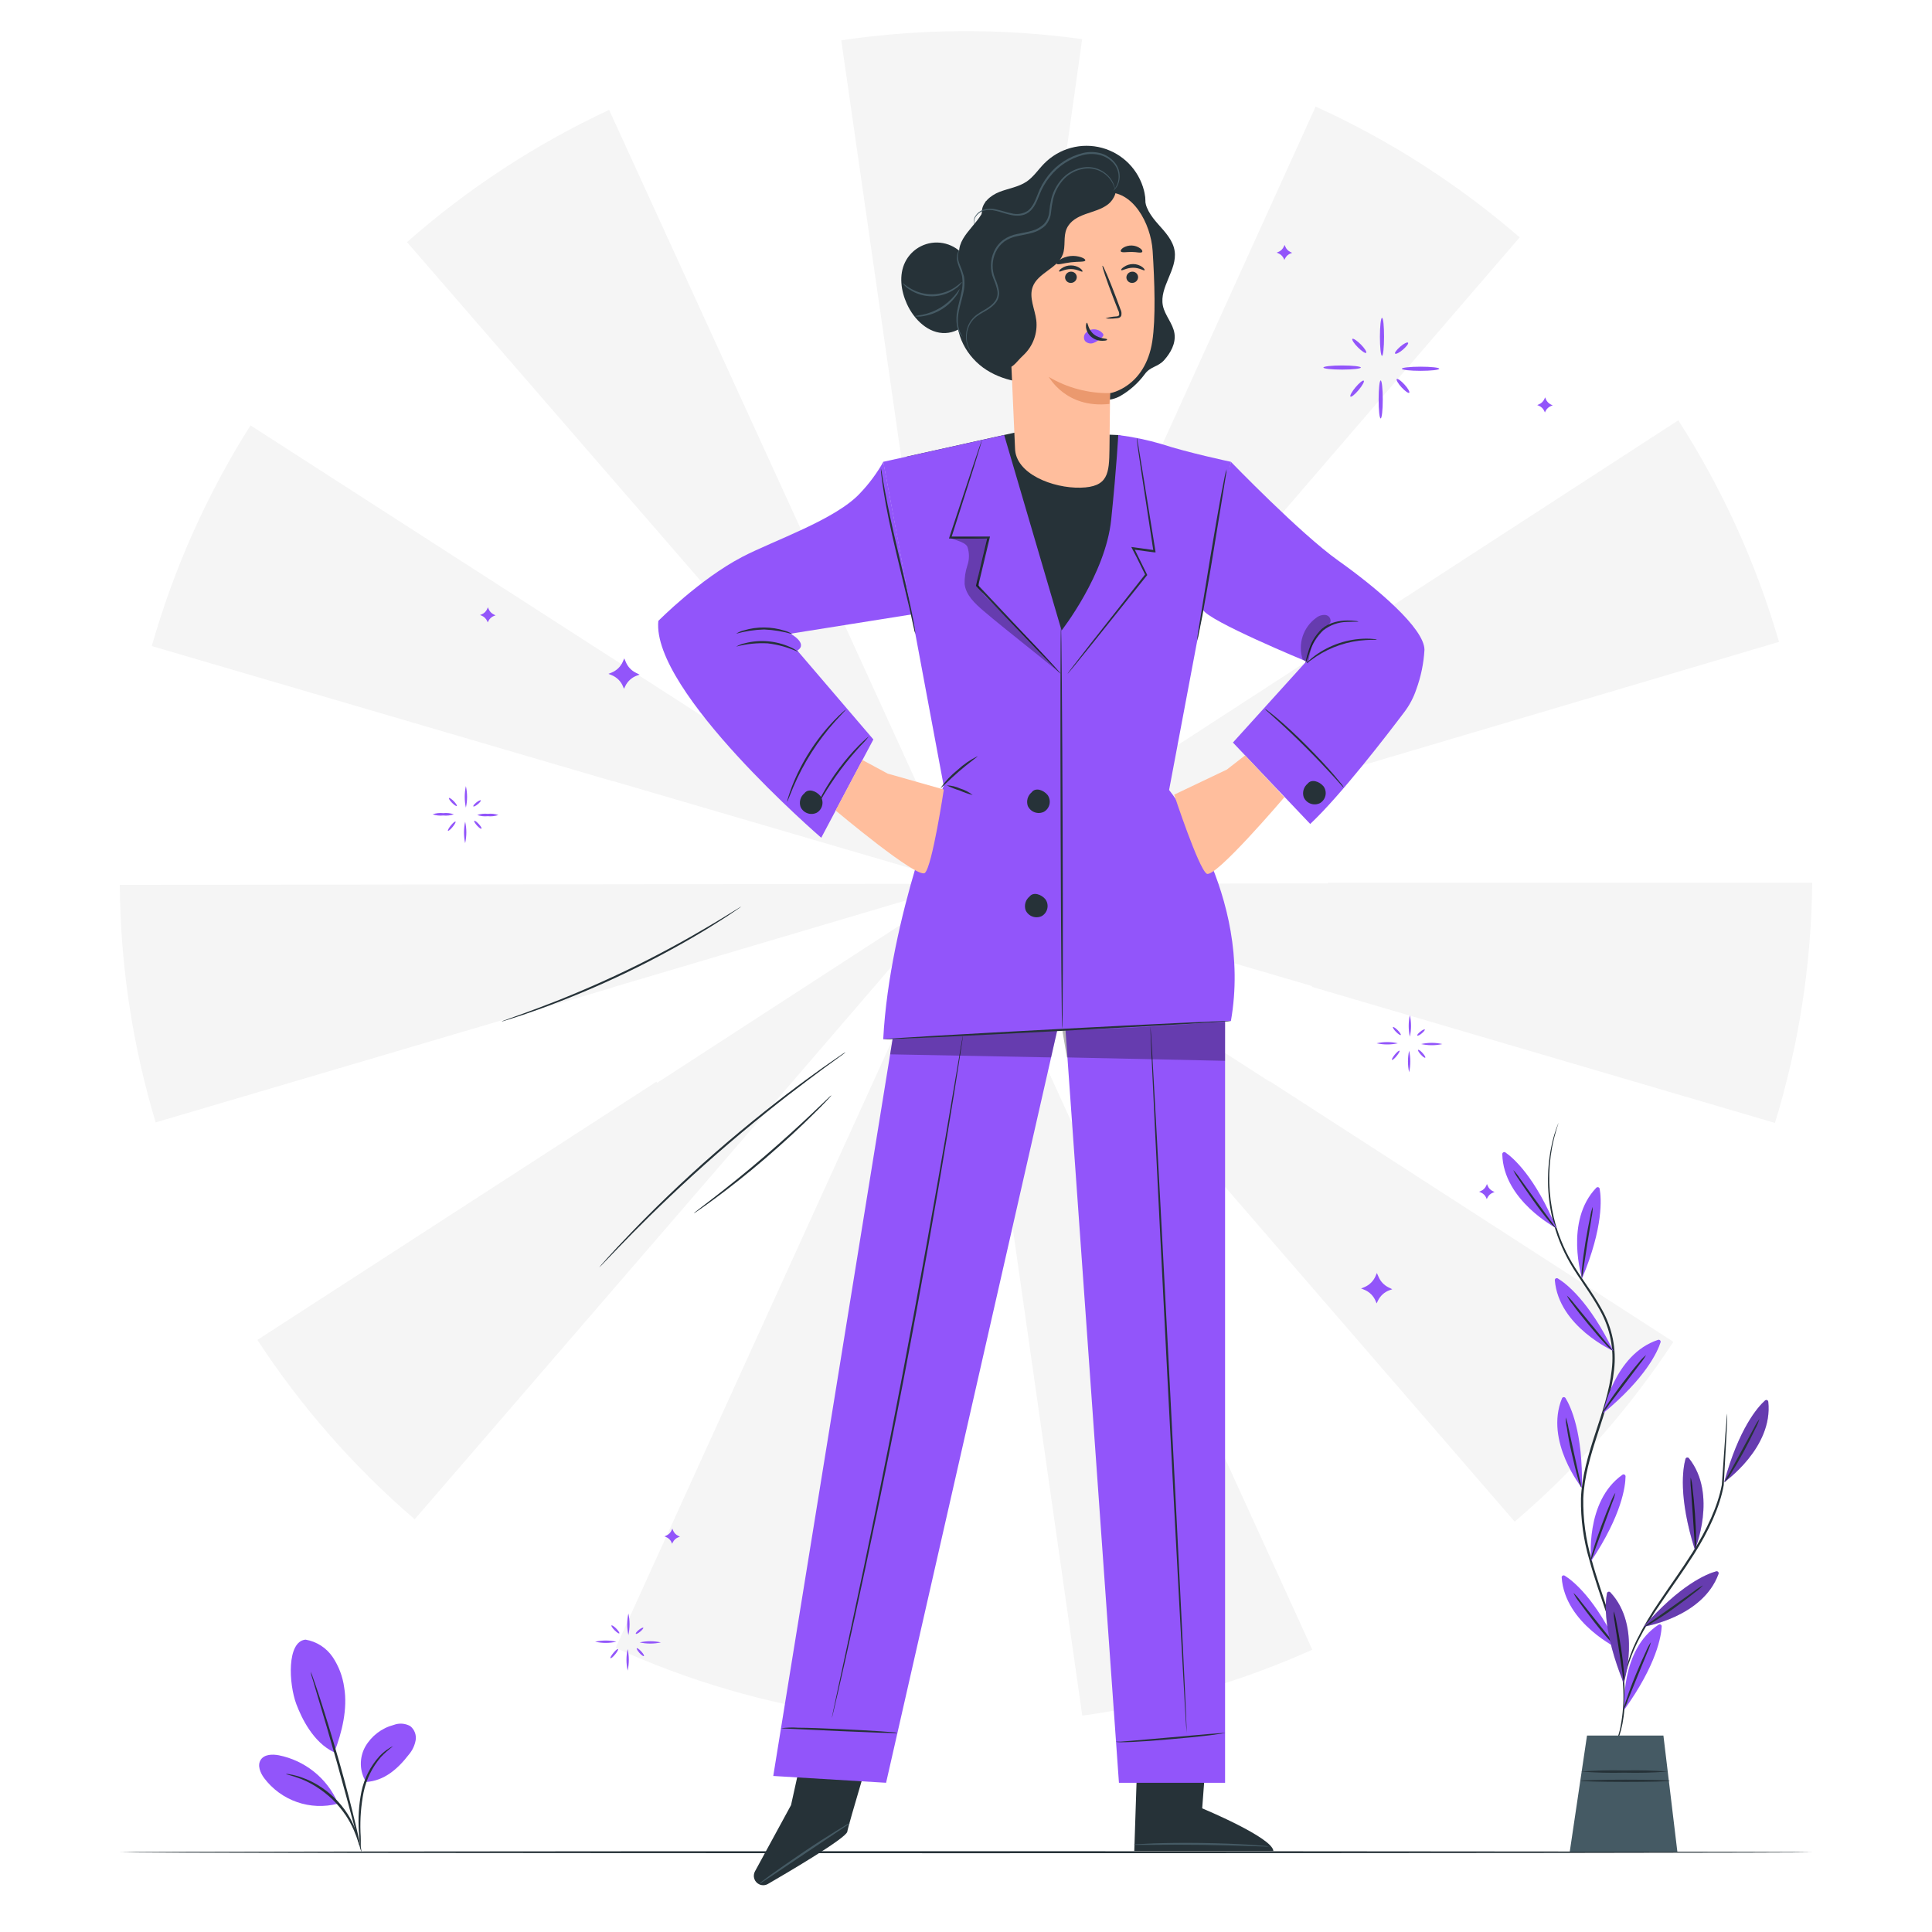 <svg width="192" height="192" viewBox="0 0 192 192" fill="none" xmlns="http://www.w3.org/2000/svg">
<path d="M95.658 87.744V87.748L95.666 87.752L95.658 87.744Z" fill="#F5F5F5"/>
<path d="M95.705 87.81L95.686 87.829H95.732L95.705 87.81Z" fill="#F5F5F5"/>
<path d="M95.766 87.825V87.829H95.777L95.766 87.825Z" fill="#F5F5F5"/>
<path d="M95.735 87.829H95.763L95.743 87.817L95.735 87.829Z" fill="#F5F5F5"/>
<path d="M95.647 87.813L95.643 87.79L95.52 87.752L95.632 87.825L95.647 87.813Z" fill="#F5F5F5"/>
<path d="M95.65 87.794V87.814L95.666 87.806L95.65 87.794Z" fill="#F5F5F5"/>
<path d="M95.759 87.802L95.755 87.809L95.763 87.813L95.759 87.802Z" fill="#F5F5F5"/>
<path d="M95.74 87.817H95.731L95.736 87.825L95.74 87.817Z" fill="#F5F5F5"/>
<path d="M95.666 87.802L95.674 87.798L95.662 87.794L95.666 87.802Z" fill="#F5F5F5"/>
<path d="M95.751 87.79L95.735 87.798L95.743 87.802L95.751 87.79Z" fill="#F5F5F5"/>
<path d="M90.624 51.84L95.701 87.429L100.735 51.84H100.815L107.543 3.886C99.598 2.793 91.538 2.833 83.605 4.005L90.482 51.84H90.624Z" fill="#F5F5F5"/>
<path d="M110.773 54.774L95.797 87.717L151.024 23.589C144.924 18.306 138.096 13.928 130.749 10.591L110.708 54.751L110.773 54.774Z" fill="#F5F5F5"/>
<path d="M60.93 77.626L95.432 87.729H95.298L95.632 87.825H95.655V87.806L95.682 87.825H95.636L95.662 87.844H95.682H95.662L95.801 87.906L95.686 87.833L130.392 97.993C130.387 98.019 130.381 98.045 130.372 98.07L176.391 111.595C178.767 103.859 180.015 95.821 180.096 87.729H131.954V87.79L95.793 87.829V87.798L95.951 87.748L95.82 87.833L96.142 87.741H95.985L176.794 63.787C174.539 56.002 171.168 48.586 166.787 41.768L95.947 87.729H95.824L95.874 87.668L95.782 87.729L95.816 87.533L95.751 87.679V87.729L95.709 87.76V87.729H95.682V87.679L95.617 87.552L95.639 87.714L95.567 87.668L95.605 87.71H95.486L24.895 42.275C20.589 49.076 17.284 56.462 15.084 64.205L60.93 77.645V77.626ZM95.686 87.817V87.84L95.574 87.767L95.686 87.817Z" fill="#F5F5F5"/>
<path d="M71.943 60.376L95.617 87.698L80.594 54.789L60.534 10.921C53.246 14.32 46.481 18.745 40.447 24.061L71.935 60.38L71.943 60.376Z" fill="#F5F5F5"/>
<path d="M166.299 133.352L126.206 107.466C126.198 107.477 126.191 107.489 126.187 107.501L95.851 87.971L119.501 115.235L119.444 115.285L150.528 151.219C156.602 146.038 161.912 140.022 166.299 133.352Z" fill="#F5F5F5"/>
<path d="M95.755 87.909V87.905L95.751 87.901L95.755 87.909Z" fill="#F5F5F5"/>
<path d="M95.67 87.836L95.666 87.848L95.65 87.84L95.654 87.867L95.658 87.863L95.681 87.859L95.67 87.852L95.677 87.84H95.685L95.681 87.836L95.685 87.829H95.65L95.67 87.836Z" fill="#F5F5F5"/>
<path d="M95.497 87.913L95.639 87.871L95.647 87.836L95.635 87.829L95.497 87.913Z" fill="#F5F5F5"/>
<path d="M95.554 87.982L65.299 107.612L65.23 107.501L25.578 133.16C29.925 139.807 35.188 145.808 41.211 150.985L76.566 110.036L95.554 87.982Z" fill="#F5F5F5"/>
<path d="M60.949 98.101L95.616 87.829L11.904 87.936C11.964 95.934 13.165 103.882 15.472 111.541L60.941 98.124L60.949 98.101Z" fill="#F5F5F5"/>
<path d="M61.183 163.761C68.422 167.055 76.095 169.298 83.969 170.423L95.616 88.105L61.183 163.761Z" fill="#F5F5F5"/>
<path d="M95.763 87.863V87.848L95.755 87.852L95.763 87.863Z" fill="#F5F5F5"/>
<path d="M107.555 170.496C115.448 169.414 123.146 167.208 130.415 163.945L95.801 88.098L107.555 170.496Z" fill="#F5F5F5"/>
<path d="M95.67 87.967L95.708 88.24L95.747 87.975L95.704 87.89L95.67 87.967Z" fill="#F5F5F5"/>
<path d="M95.751 87.856L95.743 87.859L95.751 87.864V87.856Z" fill="#F5F5F5"/>
<path d="M180.096 184.071C180.096 184.128 142.441 184.17 96 184.17C49.559 184.17 11.904 184.128 11.904 184.071C11.904 184.013 49.536 183.971 96 183.971C142.464 183.971 180.096 184.017 180.096 184.071Z" fill="#263238"/>
<path d="M73.662 90.094C73.595 90.153 73.523 90.207 73.448 90.255L72.806 90.689C72.253 91.073 71.435 91.588 70.414 92.225C68.371 93.477 65.479 95.109 62.181 96.691C59.364 98.041 56.48 99.249 53.541 100.308C52.412 100.711 51.494 101.022 50.853 101.218L50.116 101.445C50.031 101.476 49.944 101.498 49.855 101.51C49.933 101.468 50.015 101.433 50.1 101.406L50.826 101.145C51.46 100.926 52.362 100.596 53.491 100.174C55.733 99.337 58.798 98.089 62.096 96.51C65.395 94.932 68.279 93.323 70.341 92.102C71.37 91.495 72.2 90.989 72.764 90.635L73.424 90.232C73.499 90.177 73.578 90.131 73.662 90.094Z" fill="#263238"/>
<path d="M84.034 104.571C83.952 104.645 83.865 104.715 83.773 104.778L83.005 105.339C82.333 105.819 81.373 106.525 80.198 107.412C77.841 109.179 74.642 111.698 71.255 114.655C67.868 117.611 64.942 120.445 62.872 122.542C61.839 123.59 61.01 124.462 60.441 125.046L59.785 125.729C59.709 125.811 59.628 125.888 59.543 125.96C59.608 125.87 59.678 125.784 59.754 125.702L60.384 124.992C60.937 124.378 61.751 123.506 62.772 122.446C64.815 120.319 67.734 117.454 71.121 114.505C74.507 111.556 77.733 109.037 80.114 107.297C81.3 106.426 82.276 105.738 82.959 105.274L83.727 104.744C83.823 104.674 83.926 104.616 84.034 104.571Z" fill="#263238"/>
<path d="M82.633 108.848C82.601 108.902 82.562 108.951 82.518 108.994L82.161 109.378C81.846 109.712 81.393 110.185 80.801 110.757C79.649 111.909 77.998 113.445 76.105 115.077C74.212 116.709 72.434 118.087 71.113 119.063C70.456 119.547 69.919 119.934 69.543 120.192L69.109 120.487C69.059 120.525 69.005 120.556 68.947 120.58C68.947 120.58 68.993 120.53 69.085 120.453L69.496 120.13L71.032 118.948C72.319 117.949 74.081 116.544 75.967 114.923C77.852 113.303 79.515 111.778 80.698 110.657L82.095 109.325L82.479 108.964C82.579 108.883 82.625 108.845 82.633 108.848Z" fill="#263238"/>
<path d="M80.578 170.496L78.612 179.39L75.029 185.971C74.967 186.083 74.93 186.207 74.918 186.335C74.906 186.462 74.921 186.591 74.962 186.712C75.002 186.834 75.067 186.946 75.153 187.041C75.238 187.136 75.343 187.212 75.459 187.265C75.594 187.328 75.742 187.356 75.89 187.35C76.038 187.343 76.183 187.301 76.312 187.227C77.978 186.263 84.095 182.688 84.203 182.031C84.326 181.263 86.891 172.789 86.891 172.789L80.578 170.496Z" fill="#263238"/>
<path d="M84.48 181.156C84.379 181.258 84.265 181.347 84.142 181.421L83.178 182.074L79.987 184.212L76.8 186.355C76.416 186.605 76.093 186.82 75.828 186.996C75.71 187.083 75.581 187.154 75.444 187.208C75.543 187.104 75.652 187.011 75.771 186.931C75.99 186.762 76.308 186.528 76.708 186.236C77.503 185.66 78.628 184.881 79.864 184.043C81.101 183.206 82.253 182.473 83.09 181.958C83.508 181.697 83.858 181.49 84.088 181.355C84.21 181.274 84.342 181.207 84.48 181.156Z" fill="#455A64"/>
<path d="M120.007 172.623L119.473 179.712C119.473 179.712 126.516 182.638 126.547 183.959H112.723L113.107 172.32L120.007 172.623Z" fill="#263238"/>
<path d="M126.113 183.502C125.937 183.522 125.759 183.522 125.583 183.502L124.14 183.456C122.922 183.417 121.24 183.364 119.378 183.341C117.516 183.318 115.837 183.318 114.616 183.341H113.173C112.996 183.352 112.818 183.345 112.643 183.318C112.817 183.282 112.995 183.264 113.173 183.264C113.51 183.241 114.006 183.218 114.616 183.195C115.834 183.152 117.519 183.125 119.382 183.152C121.244 183.179 122.93 183.248 124.147 183.325C124.754 183.364 125.245 183.402 125.587 183.433C125.764 183.442 125.94 183.465 126.113 183.502Z" fill="#455A64"/>
<path d="M89.053 101.111L76.846 176.494L88.058 177.17L105.362 101.111H89.053Z" fill="#9255FA"/>
<path d="M105.565 97.824L111.199 177.17H121.747V93.158L105.565 97.824Z" fill="#9255FA"/>
<path d="M117.93 172.209C117.873 172.209 117.024 156.499 116.029 137.115C115.035 117.731 114.271 102.01 114.328 102.006C114.386 102.002 115.234 117.715 116.229 137.103C117.224 156.492 117.984 172.209 117.93 172.209Z" fill="#263238"/>
<path d="M121.747 172.208L121.666 172.235C121.597 172.235 121.489 172.274 121.355 172.293C121.082 172.339 120.683 172.393 120.203 172.454C119.224 172.573 117.865 172.715 116.363 172.838C113.364 173.111 110.914 173.222 110.918 173.084C110.918 173.084 110.956 173.084 111.025 173.084H111.344L112.496 172.992L116.336 172.658L120.176 172.32C121.152 172.247 121.789 172.201 121.747 172.208Z" fill="#263238"/>
<path d="M95.7 102.885C95.7 102.885 95.7 102.946 95.681 103.065C95.662 103.184 95.639 103.361 95.608 103.584C95.539 104.048 95.435 104.716 95.305 105.573C95.04 107.301 94.64 109.797 94.129 112.869C93.112 119.036 91.63 127.545 89.832 136.915C88.035 146.284 86.254 154.736 84.917 160.846C84.249 163.899 83.692 166.368 83.301 168.069C83.105 168.914 82.951 169.574 82.844 170.031L82.721 170.538C82.69 170.653 82.671 170.711 82.671 170.711C82.671 170.711 82.671 170.649 82.702 170.534C82.732 170.419 82.759 170.238 82.805 170.019C82.901 169.563 83.043 168.902 83.224 168.053C83.608 166.333 84.122 163.864 84.779 160.815C86.081 154.702 87.851 146.246 89.637 136.876C91.422 127.507 92.927 119.04 93.991 112.857C94.513 109.785 94.936 107.293 95.228 105.561C95.374 104.705 95.489 104.025 95.57 103.576C95.608 103.357 95.639 103.192 95.662 103.061C95.685 102.931 95.7 102.885 95.7 102.885Z" fill="#263238"/>
<path d="M89.188 172.209C89.037 172.233 88.884 172.239 88.731 172.228L87.491 172.197L83.397 172.032L79.308 171.84L78.067 171.782C77.916 171.782 77.765 171.773 77.614 171.756C78.177 171.677 78.745 171.658 79.311 171.698C80.36 171.698 81.808 171.763 83.405 171.832C85.002 171.901 86.45 171.986 87.495 172.055C88.021 172.09 88.443 172.12 88.735 172.147C88.888 172.152 89.04 172.173 89.188 172.209Z" fill="#263238"/>
<g opacity="0.3">
<path d="M88.462 104.778L88.704 103.28L105.07 102.355L104.452 105.085L88.462 104.778Z" fill="black"/>
</g>
<g opacity="0.3">
<path d="M106.03 105.085L105.565 102.344L121.747 101.545L121.743 105.423L106.03 105.085Z" fill="black"/>
</g>
<path d="M90.106 45.381L101.529 42.839L111.129 43.234L119.501 45.895L114.739 69.773L96.514 71.389L90.106 45.381Z" fill="#263238"/>
<path d="M99.794 43.234L87.774 45.895L93.784 78.086C93.784 78.086 88.408 91.142 87.774 103.28L105.565 102.343C105.565 102.343 106.79 86.346 106.372 80.187C105.953 74.027 105.673 63.252 105.673 63.252L99.794 43.234Z" fill="#9255FA"/>
<path d="M65.425 61.705C65.425 61.705 69.504 57.569 73.758 55.346C76.895 53.706 83.04 51.648 85.482 49.006C86.375 48.068 87.149 47.023 87.786 45.895L90.624 61.056L78.562 62.976C78.562 62.976 80.355 63.955 79.238 64.654L86.795 73.486L81.615 83.255C81.615 83.255 64.727 68.705 65.425 61.705Z" fill="#9255FA"/>
<path d="M111.129 43.234C112.59 43.417 114.033 43.717 115.446 44.133C118.003 44.978 122.327 45.895 122.327 45.895L116.183 78.509C116.183 78.509 124.535 88.831 122.327 101.46C122.327 101.46 110.788 102.37 105.565 102.343L105.496 62.661C105.496 62.661 109.87 57.093 110.43 51.633C110.991 46.172 111.129 43.234 111.129 43.234Z" fill="#9255FA"/>
<path d="M122.327 45.895C122.327 45.895 129.212 53.026 133.002 55.718C136.792 58.41 141.562 62.438 141.562 64.581C141.485 65.922 141.212 67.244 140.751 68.505C140.486 69.298 140.098 70.043 139.599 70.713C137.86 73.017 133.252 79.031 130.207 81.884L122.527 73.793L129.823 65.729C129.823 65.729 120.031 61.689 119.547 60.591C119.063 59.493 122.327 45.895 122.327 45.895Z" fill="#9255FA"/>
<path d="M105.423 66.962C105.36 66.915 105.3 66.862 105.247 66.804L104.767 66.324L103.004 64.512L97.029 58.272L96.995 58.233V58.179L97.786 54.862C97.905 54.366 98.02 53.879 98.135 53.395L98.231 53.518H94.307L94.345 53.395C95.274 50.58 96.069 48.169 96.649 46.441C96.933 45.6 97.16 44.928 97.325 44.444C97.402 44.225 97.463 44.06 97.513 43.918C97.531 43.855 97.555 43.795 97.586 43.737C97.576 43.801 97.561 43.864 97.54 43.925C97.501 44.064 97.448 44.24 97.382 44.463L96.768 46.464C96.211 48.199 95.439 50.619 94.541 53.441L94.453 53.318H98.258H98.385L98.358 53.441C98.243 53.925 98.124 54.413 98.008 54.908C97.732 56.06 97.467 57.166 97.213 58.226L97.187 58.137L103.112 64.427L104.832 66.282L105.289 66.789C105.339 66.842 105.384 66.9 105.423 66.962Z" fill="#263238"/>
<path d="M105.565 102.344C105.512 102.344 105.439 93.393 105.404 82.353C105.37 71.313 105.385 62.358 105.439 62.354C105.493 62.35 105.565 71.305 105.604 82.353C105.642 93.4 105.623 102.344 105.565 102.344Z" fill="#263238"/>
<path d="M112.973 43.526C112.999 43.596 113.017 43.668 113.027 43.741C113.054 43.903 113.092 44.125 113.142 44.371C113.238 44.943 113.372 45.738 113.526 46.725L114.824 54.762L114.843 54.893H114.713L112.593 54.609L112.697 54.467L113.13 55.35C113.422 55.945 113.71 56.532 113.987 57.089L114.014 57.147L113.975 57.193L108.392 64.166L106.718 66.228L106.257 66.781C106.209 66.849 106.152 66.909 106.088 66.962C106.13 66.891 106.178 66.823 106.23 66.758L106.66 66.186L108.288 64.086L113.829 57.051V57.158C113.557 56.602 113.269 56.006 112.973 55.419L112.512 54.528L112.428 54.359L112.616 54.382L114.736 54.674L114.628 54.785C114.137 51.571 113.706 48.764 113.399 46.721C113.257 45.73 113.142 44.932 113.057 44.36C113.024 44.104 112.997 43.892 112.977 43.726C112.97 43.66 112.969 43.593 112.973 43.526Z" fill="#263238"/>
<path d="M103.895 89.372C103.488 88.877 102.693 88.604 102.309 89.103C102.115 89.263 101.974 89.478 101.905 89.719C101.837 89.961 101.843 90.217 101.925 90.455C101.99 90.6 102.084 90.73 102.201 90.838C102.318 90.947 102.455 91.03 102.605 91.085C102.754 91.139 102.913 91.163 103.072 91.155C103.231 91.147 103.386 91.108 103.53 91.039C103.669 90.959 103.79 90.85 103.885 90.721C103.98 90.591 104.047 90.443 104.081 90.286C104.116 90.129 104.117 89.967 104.085 89.809C104.053 89.652 103.988 89.503 103.895 89.372Z" fill="#263238"/>
<path d="M104.11 79.008C103.703 78.509 102.908 78.221 102.524 78.739C102.331 78.899 102.191 79.114 102.122 79.356C102.054 79.597 102.06 79.853 102.14 80.091C102.206 80.236 102.299 80.367 102.416 80.475C102.533 80.584 102.67 80.668 102.819 80.722C102.969 80.776 103.128 80.8 103.287 80.792C103.446 80.784 103.602 80.744 103.745 80.675C103.885 80.595 104.006 80.486 104.101 80.357C104.196 80.227 104.262 80.079 104.297 79.922C104.331 79.765 104.332 79.603 104.3 79.445C104.268 79.288 104.203 79.139 104.11 79.008Z" fill="#263238"/>
<path d="M131.535 78.151C131.128 77.656 130.333 77.383 129.949 77.883C129.755 78.042 129.615 78.257 129.546 78.499C129.477 78.74 129.484 78.997 129.565 79.234C129.63 79.38 129.724 79.51 129.84 79.619C129.957 79.727 130.094 79.811 130.244 79.865C130.394 79.92 130.553 79.944 130.712 79.936C130.871 79.927 131.027 79.887 131.17 79.818C131.309 79.738 131.43 79.63 131.525 79.5C131.62 79.37 131.687 79.222 131.721 79.066C131.756 78.909 131.757 78.746 131.725 78.589C131.693 78.431 131.628 78.282 131.535 78.151Z" fill="#263238"/>
<path d="M81.527 79.104C81.12 78.605 80.325 78.317 79.941 78.835C79.747 78.995 79.607 79.21 79.538 79.451C79.47 79.692 79.476 79.949 79.557 80.187C79.622 80.332 79.716 80.463 79.832 80.571C79.949 80.68 80.086 80.763 80.236 80.818C80.386 80.872 80.545 80.896 80.704 80.888C80.863 80.88 81.019 80.84 81.162 80.77C81.301 80.69 81.422 80.582 81.517 80.452C81.612 80.323 81.679 80.175 81.713 80.018C81.748 79.861 81.749 79.698 81.717 79.541C81.685 79.384 81.62 79.235 81.527 79.104Z" fill="#263238"/>
<path d="M79.334 64.796C78.373 64.35 77.348 64.06 76.296 63.936C75.24 63.879 74.182 63.988 73.159 64.259C73.432 64.098 73.729 63.984 74.038 63.921C75.534 63.538 77.115 63.673 78.524 64.305C78.819 64.422 79.093 64.588 79.334 64.796Z" fill="#263238"/>
<path d="M73.159 62.976C73.393 62.821 73.653 62.709 73.927 62.646C74.584 62.449 75.266 62.352 75.951 62.358C76.637 62.364 77.319 62.471 77.975 62.676C78.247 62.749 78.506 62.865 78.743 63.018C77.831 62.755 76.891 62.601 75.943 62.557C75.002 62.583 74.067 62.724 73.159 62.976Z" fill="#263238"/>
<path d="M90.969 63.014C90.9 62.805 90.844 62.59 90.804 62.373L90.42 60.614C90.059 59.105 89.576 57.074 89.042 54.827C88.508 52.581 88.078 50.504 87.84 48.994C87.717 48.226 87.632 47.631 87.59 47.209C87.555 46.99 87.538 46.77 87.54 46.548C87.598 46.761 87.64 46.978 87.667 47.197C87.732 47.616 87.84 48.223 87.978 48.971C88.251 50.469 88.7 52.523 89.237 54.781C89.775 57.039 90.255 59.094 90.558 60.587C90.712 61.332 90.827 61.939 90.893 62.358C90.936 62.574 90.962 62.794 90.969 63.014Z" fill="#263238"/>
<path d="M121.901 46.633C121.892 46.86 121.864 47.086 121.816 47.309C121.743 47.773 121.643 48.388 121.52 49.136C121.263 50.707 120.918 52.827 120.537 55.165C120.157 57.504 119.769 59.647 119.493 61.183C119.347 61.951 119.224 62.573 119.132 63.003C119.097 63.227 119.043 63.448 118.971 63.663C118.979 63.433 119.002 63.203 119.04 62.976C119.117 62.511 119.216 61.897 119.335 61.148C119.593 59.574 119.942 57.458 120.322 55.119C120.703 52.781 121.09 50.638 121.367 49.098C121.513 48.33 121.636 47.712 121.724 47.282C121.768 47.062 121.827 46.845 121.901 46.633Z" fill="#263238"/>
<path d="M134.999 61.77C134.999 61.804 134.573 61.77 133.897 61.804C133.019 61.812 132.169 62.114 131.482 62.661C130.855 63.276 130.39 64.037 130.13 64.876C130.023 65.229 129.895 65.576 129.746 65.913C129.789 65.544 129.874 65.18 130 64.83C130.231 63.947 130.7 63.144 131.355 62.507C131.739 62.176 132.196 61.939 132.688 61.816C133.083 61.714 133.489 61.663 133.897 61.662C134.169 61.66 134.441 61.675 134.711 61.709C134.81 61.71 134.908 61.731 134.999 61.77Z" fill="#263238"/>
<path d="M136.83 63.563C136.83 63.598 136.408 63.563 135.732 63.609C133.967 63.712 132.26 64.28 130.786 65.257C130.218 65.641 129.899 65.902 129.876 65.875C129.853 65.848 129.937 65.787 130.076 65.656C130.274 65.47 130.484 65.297 130.705 65.138C132.168 64.079 133.922 63.495 135.728 63.467C135.999 63.463 136.269 63.475 136.538 63.506C136.638 63.506 136.737 63.526 136.83 63.563Z" fill="#263238"/>
<path d="M96.661 79.008C96.215 78.897 95.781 78.745 95.363 78.555C94.923 78.425 94.496 78.256 94.088 78.048C94.552 78.065 95.009 78.173 95.432 78.367C95.879 78.5 96.296 78.718 96.661 79.008Z" fill="#263238"/>
<path d="M97.151 75.149C97.182 75.195 96.284 75.809 95.274 76.685C94.264 77.56 93.519 78.352 93.477 78.309C93.943 77.639 94.504 77.04 95.143 76.531C95.741 75.974 96.418 75.508 97.151 75.149Z" fill="#263238"/>
<path d="M122.327 101.46C122.327 101.518 114.597 101.967 105.047 102.47C95.496 102.973 87.767 103.338 87.767 103.281C87.767 103.223 95.496 102.774 105.047 102.271C114.597 101.768 122.323 101.407 122.327 101.46Z" fill="#263238"/>
<g opacity="0.3">
<path d="M129.454 65.522C129.212 64.78 129.213 63.98 129.456 63.239C129.699 62.498 130.172 61.853 130.806 61.398C131.067 61.185 131.401 61.085 131.735 61.117C131.816 61.129 131.894 61.158 131.963 61.202C132.033 61.246 132.092 61.304 132.137 61.373C132.182 61.442 132.212 61.519 132.224 61.6C132.237 61.681 132.233 61.764 132.211 61.843C132.099 62.023 131.936 62.166 131.743 62.254C131.159 62.653 130.718 63.227 130.483 63.894C130.25 64.555 130.089 65.24 130.003 65.937" fill="black"/>
</g>
<g opacity="0.3">
<path d="M94.436 53.411C94.506 53.618 95.88 53.775 96.141 54.344C96.343 54.939 96.343 55.584 96.141 56.179C95.942 56.773 95.848 57.397 95.861 58.022C95.976 59.136 96.89 59.977 97.743 60.71C100.124 62.742 103.023 64.934 105.423 66.97C103.295 64.435 100.523 61.824 98.18 59.52C97.81 59.205 97.513 58.811 97.313 58.368C97.174 57.766 97.211 57.137 97.42 56.556C97.62 55.77 97.822 54.982 98.027 54.194C98.077 53.99 98.196 53.649 98.223 53.537C97.939 53.488 97.651 53.463 97.363 53.464C96.389 53.39 95.411 53.383 94.436 53.441" fill="black"/>
</g>
<path d="M81.212 80.029C81.239 79.919 81.281 79.814 81.335 79.714C81.427 79.518 81.569 79.238 81.753 78.896C82.243 78.01 82.795 77.159 83.405 76.35C84.011 75.536 84.674 74.766 85.39 74.046C85.666 73.774 85.897 73.559 86.062 73.417C86.227 73.275 86.319 73.202 86.331 73.213C86.069 73.539 85.79 73.851 85.493 74.146C84.971 74.715 84.272 75.517 83.573 76.45C82.875 77.383 82.287 78.29 81.888 78.946C81.684 79.32 81.459 79.682 81.212 80.029Z" fill="#263238"/>
<path d="M84.058 70.518C84.081 70.544 83.639 70.971 82.978 71.708C81.253 73.631 79.856 75.825 78.843 78.201C78.459 79.112 78.251 79.691 78.221 79.684C78.241 79.54 78.276 79.398 78.324 79.261C78.401 78.993 78.532 78.612 78.708 78.148C79.658 75.722 81.072 73.504 82.871 71.62C83.216 71.259 83.504 70.982 83.716 70.798C83.82 70.693 83.935 70.6 84.058 70.518Z" fill="#263238"/>
<path d="M133.551 78.282C133.437 78.189 133.334 78.084 133.244 77.967L132.449 77.084C131.773 76.343 130.817 75.333 129.734 74.25C128.651 73.167 127.637 72.215 126.892 71.543L126.005 70.748C125.889 70.658 125.783 70.555 125.69 70.441C125.822 70.507 125.945 70.589 126.055 70.687C126.282 70.856 126.601 71.109 126.985 71.436C127.753 72.084 128.785 73.025 129.872 74.124C130.959 75.222 131.904 76.236 132.56 77.007C132.887 77.391 133.14 77.71 133.328 77.933C133.416 78.04 133.49 78.158 133.551 78.282Z" fill="#263238"/>
<path d="M85.701 75.525L88.216 76.88L93.796 78.463C93.796 78.463 92.644 86.096 91.918 86.749C91.192 87.402 83.04 80.544 83.04 80.544L85.701 75.525Z" fill="#FFBE9D"/>
<path d="M123.736 75.068L121.919 76.481L116.686 78.973C116.686 78.973 119.105 86.304 119.919 86.826C120.733 87.348 127.637 79.23 127.637 79.23L123.736 75.068Z" fill="#FFBE9D"/>
<path d="M97.97 19.968C97.897 21.934 95.282 23.124 95.312 25.09C95.312 25.931 95.85 26.692 95.954 27.529C96.092 28.654 95.462 29.714 95.228 30.823C94.752 33.127 96.08 35.524 98.054 36.776C100.028 38.027 102.501 38.265 104.816 37.95" fill="#263238"/>
<path d="M113.783 19.5C113.706 20.555 114.401 21.496 115.104 22.287C115.807 23.078 116.586 23.904 116.736 24.96C117.005 26.815 115.2 28.535 115.565 30.374C115.764 31.357 116.571 32.148 116.717 33.143C116.863 34.138 116.333 35.063 115.703 35.777C115.073 36.492 114.324 36.399 113.76 37.19C113.103 38.078 112.269 38.82 111.31 39.368C109.275 40.485 106.833 38.872 105.85 38.6" fill="#263238"/>
<path d="M97.574 21.12C97.547 20.164 98.43 19.423 99.321 19.073C100.212 18.724 101.203 18.593 102.009 18.056C102.712 17.583 103.184 16.846 103.779 16.243C104.513 15.5 105.431 14.965 106.439 14.693C107.447 14.421 108.51 14.422 109.518 14.695C110.525 14.969 111.442 15.505 112.175 16.249C112.907 16.994 113.429 17.919 113.687 18.931C114.028 20.29 113.794 21.903 112.719 22.806C111.475 23.858 109.628 23.624 108.03 23.297C106.433 22.971 104.613 22.656 103.296 23.593C102.493 24.161 102.032 25.079 101.541 25.931C101.049 26.784 100.431 27.652 99.502 27.97C98.572 28.289 97.313 27.74 97.274 26.757" fill="#263238"/>
<path d="M101.345 21.308C100.946 21.351 100.578 21.543 100.314 21.844C100.049 22.145 99.907 22.535 99.916 22.936L100.873 44.544C100.911 47.094 104.643 48.53 107.378 48.465C110.135 48.403 110.227 47.048 110.258 44.625C110.315 40.566 110.311 39.045 110.315 39.068C110.319 39.091 113.798 38.481 114.512 33.93C114.866 31.665 114.743 27.955 114.547 24.922C114.37 22.195 112.554 18.851 109.835 19.142L101.345 21.308Z" fill="#FFBE9D"/>
<path d="M113.103 27.525C113.105 27.677 113.048 27.824 112.943 27.933C112.838 28.043 112.694 28.108 112.542 28.113C112.468 28.119 112.394 28.11 112.323 28.087C112.252 28.064 112.187 28.027 112.131 27.979C112.075 27.93 112.029 27.871 111.996 27.804C111.963 27.737 111.944 27.665 111.94 27.59C111.937 27.436 111.996 27.288 112.104 27.177C112.211 27.066 112.358 27.002 112.512 26.999C112.585 26.994 112.659 27.004 112.728 27.028C112.798 27.052 112.862 27.09 112.917 27.139C112.972 27.188 113.017 27.247 113.049 27.313C113.081 27.38 113.099 27.452 113.103 27.525Z" fill="#263238"/>
<path d="M113.748 26.857C113.675 26.93 113.23 26.603 112.596 26.607C111.963 26.611 111.51 26.926 111.444 26.849C111.379 26.772 111.483 26.676 111.686 26.53C111.956 26.341 112.278 26.24 112.608 26.242C112.934 26.242 113.253 26.344 113.518 26.534C113.718 26.684 113.783 26.822 113.748 26.857Z" fill="#263238"/>
<path d="M107.009 27.525C107.011 27.677 106.954 27.824 106.849 27.933C106.744 28.043 106.6 28.108 106.449 28.113C106.375 28.119 106.3 28.11 106.229 28.087C106.159 28.064 106.093 28.027 106.037 27.979C105.981 27.93 105.935 27.871 105.902 27.804C105.869 27.737 105.85 27.665 105.846 27.59C105.844 27.438 105.901 27.291 106.006 27.181C106.111 27.07 106.254 27.005 106.406 26.999C106.481 26.993 106.556 27.002 106.627 27.025C106.698 27.048 106.763 27.085 106.819 27.134C106.876 27.183 106.921 27.243 106.954 27.31C106.987 27.378 107.005 27.451 107.009 27.525Z" fill="#263238"/>
<path d="M107.574 26.988C107.501 27.061 107.059 26.738 106.422 26.738C105.785 26.738 105.331 27.057 105.27 26.98C105.209 26.903 105.308 26.811 105.508 26.661C105.779 26.472 106.103 26.373 106.433 26.377C106.76 26.374 107.078 26.475 107.344 26.665C107.543 26.815 107.609 26.953 107.574 26.988Z" fill="#263238"/>
<path d="M109.862 31.638C110.194 31.534 110.537 31.471 110.883 31.45C111.045 31.45 111.195 31.404 111.221 31.292C111.234 31.126 111.197 30.96 111.114 30.816C110.96 30.432 110.803 30.025 110.638 29.599C109.973 27.859 109.486 26.434 109.566 26.408C109.647 26.381 110.231 27.767 110.891 29.503C111.049 29.933 111.202 30.34 111.348 30.732C111.449 30.925 111.479 31.148 111.433 31.361C111.41 31.419 111.375 31.47 111.329 31.511C111.283 31.551 111.227 31.581 111.168 31.596C111.08 31.62 110.99 31.633 110.899 31.634C110.555 31.677 110.206 31.679 109.862 31.638Z" fill="#263238"/>
<path d="M110.316 39.068C108.173 39.105 106.062 38.547 104.218 37.455C104.268 37.455 105.896 40.619 110.254 40.143L110.316 39.068Z" fill="#EB996E"/>
<path d="M109.601 33.15C109.48 33.002 109.324 32.886 109.147 32.813C108.97 32.74 108.778 32.712 108.587 32.732C108.449 32.745 108.314 32.786 108.192 32.852C108.069 32.918 107.961 33.008 107.873 33.116C107.784 33.222 107.732 33.354 107.724 33.492C107.716 33.63 107.752 33.768 107.827 33.884C107.928 33.995 108.06 34.074 108.207 34.111C108.353 34.148 108.506 34.141 108.649 34.091C108.943 33.979 109.211 33.809 109.44 33.592C109.51 33.541 109.57 33.477 109.616 33.404C109.64 33.37 109.652 33.33 109.652 33.289C109.652 33.248 109.64 33.207 109.616 33.173" fill="#9255FA"/>
<path d="M108.016 32.075C108.119 32.075 108.123 32.751 108.707 33.227C109.29 33.703 110.016 33.611 110.02 33.727C110.024 33.842 109.859 33.861 109.555 33.868C109.155 33.875 108.766 33.739 108.457 33.484C108.159 33.243 107.968 32.894 107.923 32.513C107.904 32.256 107.969 32.071 108.016 32.075Z" fill="#263238"/>
<path d="M107.854 25.885C107.793 26.058 107.167 25.978 106.429 26.066C105.692 26.154 105.097 26.362 105.001 26.208C104.955 26.135 105.059 25.974 105.3 25.824C105.619 25.619 105.982 25.49 106.358 25.447C106.735 25.405 107.117 25.45 107.474 25.578C107.747 25.67 107.881 25.805 107.854 25.885Z" fill="#263238"/>
<path d="M113.51 25.037C113.403 25.183 112.969 25.037 112.45 25.037C111.932 25.037 111.487 25.133 111.387 24.987C111.341 24.914 111.41 24.768 111.602 24.634C111.86 24.471 112.161 24.389 112.466 24.398C112.771 24.407 113.066 24.506 113.314 24.684C113.499 24.822 113.56 24.96 113.51 25.037Z" fill="#263238"/>
<path d="M99.422 36.53C100.673 36.783 100.785 36.146 101.726 35.278C102.189 34.839 102.544 34.298 102.763 33.699C102.981 33.099 103.058 32.456 102.985 31.822C102.843 30.705 102.24 29.568 102.628 28.508C103.139 27.11 105.101 26.68 105.619 25.286C105.923 24.472 105.65 23.524 106.003 22.729C106.357 21.934 107.113 21.554 107.877 21.277C108.641 21.001 109.463 20.809 110.108 20.31C110.753 19.811 111.149 18.866 110.734 18.167C107.336 18.574 103.999 19.385 100.793 20.582C100.051 20.859 99.257 21.193 98.834 21.853C98.412 22.514 98.389 23.455 98.431 24.292C98.62 28.388 98.81 32.474 98.999 36.549" fill="#263238"/>
<path d="M96.557 27.264C96.485 26.507 96.168 25.794 95.655 25.233C95.141 24.673 94.458 24.296 93.71 24.159C92.962 24.022 92.19 24.133 91.511 24.475C90.832 24.817 90.283 25.372 89.948 26.054C89.318 27.341 89.537 28.904 90.129 30.209C90.827 31.745 92.264 33.174 93.969 33.097C95.57 33.024 96.856 31.622 97.317 30.086C97.778 28.55 97.594 26.911 97.401 25.321" fill="#263238"/>
<path d="M95.665 33.481C95.569 33.409 95.488 33.319 95.427 33.216C95.249 32.941 95.133 32.63 95.089 32.306C95.022 31.827 95.037 31.34 95.132 30.866C95.224 30.332 95.404 29.771 95.516 29.176C95.661 28.627 95.695 28.053 95.615 27.49C95.523 26.983 95.281 26.553 95.178 26.154C95.076 25.84 95.066 25.502 95.151 25.183C95.224 24.956 95.32 24.864 95.327 24.872C95.335 24.879 95.27 24.987 95.228 25.202C95.177 25.507 95.207 25.821 95.312 26.112C95.5 26.55 95.661 26.999 95.796 27.456C95.891 28.043 95.862 28.643 95.711 29.218C95.577 29.825 95.393 30.37 95.293 30.9C95.194 31.355 95.165 31.823 95.208 32.287C95.273 32.713 95.429 33.12 95.665 33.481Z" fill="#455A64"/>
<path d="M95.616 28.032C95.436 28.308 95.197 28.542 94.917 28.716C94.261 29.177 93.482 29.432 92.68 29.445C91.879 29.459 91.091 29.232 90.42 28.792C90.136 28.629 89.891 28.404 89.702 28.136C89.725 28.109 89.986 28.378 90.497 28.673C91.158 29.061 91.913 29.259 92.679 29.246C93.446 29.232 94.193 29.008 94.84 28.596C95.324 28.27 95.577 27.99 95.616 28.032Z" fill="#455A64"/>
<path d="M95.374 28.727C95.294 28.988 95.164 29.231 94.99 29.441C94.6 29.975 94.107 30.426 93.541 30.767C92.974 31.108 92.346 31.332 91.691 31.426C91.424 31.481 91.148 31.481 90.881 31.426C91.14 31.363 91.403 31.314 91.668 31.28C92.293 31.15 92.891 30.916 93.438 30.589C93.983 30.259 94.47 29.841 94.878 29.353C95.189 28.98 95.347 28.711 95.374 28.727Z" fill="#455A64"/>
<path d="M96.522 35.001C96.522 35.001 96.503 35.001 96.472 34.948C96.425 34.89 96.383 34.828 96.346 34.763C96.199 34.518 96.097 34.249 96.046 33.968C95.96 33.521 95.985 33.06 96.119 32.624C96.291 32.039 96.667 31.533 97.179 31.2C97.716 30.816 98.419 30.555 98.868 29.948C98.981 29.797 99.061 29.624 99.103 29.44C99.145 29.256 99.149 29.066 99.114 28.881C99.027 28.475 98.899 28.08 98.73 27.702C98.552 27.269 98.465 26.804 98.475 26.336C98.484 25.868 98.591 25.407 98.788 24.983C98.994 24.527 99.312 24.131 99.713 23.831C100.131 23.54 100.606 23.342 101.107 23.251C101.599 23.14 102.09 23.074 102.547 22.936C102.994 22.816 103.404 22.588 103.741 22.272C104.046 21.944 104.231 21.523 104.267 21.078C104.309 20.633 104.379 20.192 104.479 19.757C104.681 18.939 105.106 18.193 105.707 17.602C106.235 17.095 106.905 16.761 107.627 16.642C108.152 16.553 108.691 16.614 109.182 16.818C109.673 17.022 110.097 17.36 110.404 17.794C110.567 18.027 110.687 18.287 110.757 18.562C110.785 18.657 110.801 18.755 110.803 18.854C110.716 18.488 110.558 18.142 110.339 17.837C110.075 17.485 109.732 17.202 109.336 17.011C108.811 16.761 108.22 16.681 107.647 16.785C106.953 16.904 106.312 17.23 105.807 17.721C105.241 18.297 104.843 19.017 104.655 19.803C104.558 20.237 104.488 20.677 104.448 21.12C104.407 21.606 104.205 22.065 103.876 22.425C103.511 22.765 103.068 23.009 102.586 23.136C102.109 23.282 101.614 23.347 101.134 23.458C100.659 23.544 100.208 23.729 99.809 24C99.436 24.279 99.139 24.647 98.945 25.071C98.759 25.472 98.658 25.907 98.647 26.349C98.637 26.791 98.717 27.231 98.884 27.64C99.055 28.031 99.184 28.439 99.268 28.857C99.305 29.065 99.299 29.279 99.25 29.484C99.201 29.69 99.111 29.883 98.984 30.052C98.484 30.704 97.763 30.958 97.24 31.323C96.748 31.633 96.382 32.108 96.207 32.663C96.069 33.08 96.034 33.523 96.104 33.957C96.176 34.328 96.318 34.683 96.522 35.001Z" fill="#455A64"/>
<path d="M96.825 22.299C96.791 22.233 96.771 22.161 96.767 22.088C96.752 21.875 96.805 21.664 96.921 21.485C97.1 21.195 97.37 20.974 97.689 20.855C98.112 20.72 98.564 20.706 98.995 20.813C99.471 20.905 99.966 21.093 100.507 21.197C100.784 21.274 101.075 21.291 101.359 21.247C101.643 21.202 101.915 21.098 102.155 20.939C102.639 20.555 102.881 19.933 103.126 19.304C103.376 18.627 103.731 17.995 104.179 17.43C105.049 16.322 106.266 15.537 107.635 15.203C108.234 15.061 108.859 15.077 109.451 15.249C109.963 15.412 110.418 15.717 110.764 16.128C111.056 16.466 111.232 16.888 111.267 17.334C111.299 17.666 111.247 18.001 111.117 18.309C111.04 18.503 110.924 18.68 110.776 18.827C110.728 18.883 110.671 18.93 110.607 18.966C110.794 18.767 110.943 18.535 111.044 18.282C111.155 17.983 111.193 17.662 111.156 17.345C111.113 16.927 110.938 16.533 110.657 16.22C110.315 15.842 109.875 15.567 109.386 15.425C108.82 15.272 108.224 15.262 107.654 15.398C106.336 15.738 105.168 16.501 104.328 17.572C103.891 18.114 103.542 18.722 103.295 19.373C103.042 20.003 102.792 20.674 102.251 21.085C101.99 21.281 101.678 21.398 101.352 21.423C101.054 21.446 100.754 21.425 100.461 21.362C99.901 21.243 99.413 21.047 98.952 20.951C98.546 20.839 98.118 20.839 97.712 20.951C97.413 21.055 97.156 21.253 96.978 21.515C96.863 21.68 96.802 21.875 96.802 22.076C96.81 22.226 96.836 22.295 96.825 22.299Z" fill="#455A64"/>
<path d="M160.086 174.309C160.104 174.255 160.126 174.202 160.151 174.151C160.201 174.04 160.274 173.894 160.362 173.702C160.618 173.123 160.825 172.523 160.981 171.909C161.473 169.621 161.455 167.253 160.927 164.974C160.6 163.396 160.171 161.841 159.641 160.32C159.095 158.665 158.466 156.91 157.947 155.017C157.363 153.038 157.082 150.982 157.114 148.919C157.191 146.765 157.828 144.61 158.531 142.468C159.233 140.325 159.955 138.224 160.174 136.116C160.42 134.088 160.016 132.034 159.022 130.249C158.093 128.536 156.926 127.069 156.05 125.552C155.233 124.146 154.631 122.625 154.265 121.04C153.736 118.745 153.697 116.364 154.149 114.052C154.311 113.207 154.555 112.38 154.879 111.583C154.87 111.639 154.856 111.694 154.837 111.748C154.798 111.863 154.752 112.02 154.687 112.22C154.56 112.639 154.395 113.257 154.234 114.067C153.819 116.368 153.882 118.73 154.418 121.006C154.792 122.571 155.396 124.073 156.211 125.46C157.083 126.958 158.258 128.417 159.203 130.149C160.227 131.967 160.648 134.063 160.405 136.135C160.186 138.282 159.456 140.394 158.757 142.537C158.058 144.679 157.425 146.807 157.344 148.927C157.315 150.968 157.59 153.003 158.162 154.963C158.669 156.848 159.314 158.603 159.833 160.258C160.356 161.791 160.778 163.356 161.096 164.943C161.683 167.865 161.518 170.319 161.096 171.932C160.929 172.547 160.707 173.146 160.432 173.721C160.336 173.91 160.259 174.055 160.201 174.163C160.169 174.216 160.13 174.265 160.086 174.309Z" fill="#263238"/>
<path d="M157.225 127.05C157.225 127.05 155.447 121.367 158.634 118.041C158.659 118.014 158.691 117.995 158.726 117.985C158.762 117.975 158.799 117.975 158.834 117.986C158.87 117.996 158.901 118.016 158.926 118.044C158.95 118.071 158.966 118.105 158.972 118.141C159.141 119.078 159.36 121.935 157.225 127.05Z" fill="#9255FA"/>
<path d="M158.289 119.935C158.284 120.287 158.244 120.638 158.17 120.983C158.051 121.705 157.913 122.553 157.763 123.49L157.379 125.994C157.351 126.345 157.288 126.692 157.191 127.031C157.162 126.679 157.174 126.324 157.226 125.975C157.283 125.326 157.398 124.439 157.56 123.452C157.721 122.465 157.89 121.59 158.028 120.956C158.076 120.607 158.164 120.264 158.289 119.935Z" fill="#263238"/>
<path d="M159.311 140.452C159.311 140.452 160.397 134.596 164.771 133.156C164.805 133.143 164.842 133.141 164.878 133.148C164.913 133.156 164.946 133.173 164.973 133.198C164.999 133.223 165.018 133.255 165.027 133.29C165.036 133.326 165.035 133.363 165.024 133.398C164.736 134.3 163.584 136.926 159.311 140.452Z" fill="#9255FA"/>
<path d="M163.585 134.661C163.413 134.969 163.212 135.259 162.986 135.529L161.45 137.556L159.914 139.584C159.723 139.879 159.505 140.157 159.265 140.413C159.398 140.087 159.572 139.778 159.783 139.496C160.14 138.947 160.659 138.213 161.261 137.422C161.864 136.631 162.413 135.928 162.844 135.433C163.058 135.146 163.307 134.887 163.585 134.661Z" fill="#263238"/>
<path d="M158.128 155.136C158.128 155.136 157.467 149.222 161.23 146.565C161.259 146.542 161.294 146.529 161.331 146.525C161.367 146.522 161.404 146.529 161.437 146.545C161.47 146.562 161.497 146.587 161.516 146.618C161.536 146.649 161.546 146.685 161.545 146.722C161.534 147.675 161.196 150.528 158.128 155.136Z" fill="#9255FA"/>
<path d="M160.531 148.351C160.457 148.695 160.351 149.032 160.212 149.357C159.963 150.044 159.663 150.85 159.337 151.741C159.01 152.632 158.719 153.439 158.469 154.126C158.374 154.464 158.245 154.792 158.085 155.105C158.123 154.754 158.202 154.409 158.319 154.076C158.5 153.45 158.784 152.594 159.129 151.665C159.475 150.735 159.809 149.898 160.066 149.299C160.187 148.967 160.342 148.649 160.531 148.351Z" fill="#263238"/>
<path d="M161.422 169.904C161.422 169.904 160.973 163.968 164.832 161.456C164.863 161.437 164.898 161.426 164.934 161.425C164.97 161.424 165.006 161.433 165.038 161.45C165.069 161.468 165.095 161.494 165.113 161.526C165.131 161.557 165.14 161.593 165.139 161.629C165.093 162.57 164.656 165.4 161.422 169.904Z" fill="#9255FA"/>
<path d="M164.068 163.2C163.981 163.541 163.863 163.874 163.715 164.194C163.434 164.87 163.112 165.665 162.751 166.544C162.39 167.424 162.075 168.219 161.798 168.894C161.692 169.23 161.552 169.555 161.38 169.862C161.431 169.512 161.522 169.169 161.653 168.841C161.856 168.222 162.167 167.378 162.547 166.46C162.927 165.542 163.288 164.72 163.569 164.133C163.699 163.804 163.866 163.491 164.068 163.2Z" fill="#263238"/>
<path d="M154.672 122.058C154.672 122.058 149.392 119.301 149.296 114.697C149.295 114.66 149.305 114.624 149.323 114.593C149.342 114.561 149.368 114.535 149.4 114.518C149.432 114.5 149.469 114.492 149.505 114.494C149.541 114.496 149.577 114.507 149.607 114.528C150.383 115.069 152.556 116.935 154.672 122.058Z" fill="#9255FA"/>
<path d="M150.386 116.279C150.631 116.532 150.851 116.808 151.042 117.104C151.472 117.696 151.975 118.391 152.528 119.163C153.081 119.934 153.592 120.622 154.022 121.213C154.248 121.483 154.45 121.772 154.625 122.077C154.353 121.852 154.109 121.594 153.899 121.309C153.481 120.81 152.928 120.1 152.363 119.289C151.799 118.479 151.28 117.753 150.927 117.193C150.713 116.909 150.531 116.603 150.386 116.279Z" fill="#263238"/>
<path d="M160.335 134.261C160.335 134.261 154.902 131.831 154.518 127.238C154.514 127.202 154.52 127.165 154.536 127.133C154.552 127.1 154.577 127.072 154.607 127.053C154.638 127.033 154.674 127.022 154.71 127.022C154.746 127.022 154.782 127.031 154.813 127.05C155.631 127.545 157.912 129.277 160.335 134.261Z" fill="#9255FA"/>
<path d="M155.708 128.751C155.969 128.983 156.205 129.24 156.415 129.519L158.024 131.481L159.64 133.44C159.882 133.696 160.1 133.974 160.293 134.269C160.008 134.06 159.75 133.816 159.525 133.543C159.076 133.071 158.484 132.391 157.855 131.623C157.225 130.855 156.672 130.176 156.288 129.63C156.061 129.36 155.867 129.065 155.708 128.751Z" fill="#263238"/>
<path d="M157.21 147.871C157.21 147.871 153.477 143.232 155.228 138.97C155.241 138.936 155.264 138.906 155.293 138.884C155.322 138.862 155.357 138.849 155.393 138.846C155.43 138.843 155.466 138.85 155.499 138.866C155.531 138.883 155.559 138.908 155.578 138.939C156.081 139.749 157.321 142.33 157.21 147.871Z" fill="#9255FA"/>
<path d="M155.597 140.859C155.723 141.189 155.814 141.531 155.869 141.88C156.027 142.595 156.207 143.416 156.411 144.361L156.956 146.838C157.054 147.175 157.122 147.521 157.16 147.871C157.002 147.555 156.882 147.221 156.802 146.876C156.618 146.25 156.418 145.379 156.192 144.407C155.965 143.436 155.808 142.552 155.716 141.907C155.637 141.563 155.597 141.212 155.597 140.859Z" fill="#263238"/>
<path d="M160.896 163.887C160.896 163.887 155.52 161.364 155.198 156.768C155.195 156.732 155.202 156.695 155.219 156.663C155.236 156.631 155.261 156.604 155.292 156.585C155.323 156.567 155.359 156.557 155.395 156.557C155.431 156.557 155.467 156.568 155.497 156.587C156.315 157.094 158.565 158.864 160.896 163.887Z" fill="#9255FA"/>
<path d="M156.369 158.3C156.627 158.542 156.86 158.81 157.064 159.099L158.642 161.088L160.221 163.069C160.46 163.329 160.675 163.61 160.862 163.91C160.577 163.696 160.319 163.449 160.094 163.173C159.656 162.693 159.073 162.021 158.458 161.226C157.844 160.431 157.306 159.724 156.922 159.191C156.706 158.915 156.52 158.616 156.369 158.3Z" fill="#263238"/>
<path d="M171.649 140.483C171.653 140.526 171.653 140.57 171.649 140.613C171.649 140.717 171.649 140.844 171.649 140.997C171.649 141.354 171.61 141.838 171.583 142.441L171.303 147.594C170.919 149.748 169.821 152.133 168.35 154.452C167.267 156.161 166.134 157.713 165.159 159.156C164.269 160.416 163.469 161.738 162.767 163.112C162.304 164.042 161.928 165.014 161.645 166.015C161.549 166.368 161.48 166.648 161.438 166.836C161.422 166.935 161.396 167.031 161.361 167.124C161.362 167.025 161.374 166.926 161.396 166.829C161.423 166.633 161.48 166.353 161.561 165.992C161.813 164.974 162.169 163.986 162.625 163.043C163.313 161.653 164.102 160.315 164.986 159.041C165.958 157.586 167.087 156.035 168.162 154.333C169.625 152.029 170.716 149.676 171.115 147.556C171.265 145.444 171.388 143.674 171.476 142.406C171.526 141.807 171.564 141.324 171.595 140.966C171.595 140.817 171.622 140.69 171.633 140.582C171.645 140.475 171.649 140.483 171.649 140.483Z" fill="#263238"/>
<path d="M168.434 154.022C168.434 154.022 170.719 148.523 167.846 144.921C167.824 144.892 167.795 144.869 167.761 144.856C167.726 144.843 167.689 144.839 167.653 144.846C167.617 144.853 167.584 144.87 167.557 144.895C167.53 144.919 167.511 144.951 167.501 144.987C167.247 145.92 166.775 148.734 168.434 154.022Z" fill="#9255FA"/>
<path d="M168.02 146.837C168.118 147.177 168.179 147.526 168.2 147.878C168.281 148.523 168.373 149.414 168.442 150.409C168.511 151.403 168.55 152.302 168.55 152.951C168.568 153.304 168.546 153.658 168.484 154.007C168.421 153.661 168.39 153.31 168.392 152.958C168.342 152.229 168.285 151.372 168.219 150.424C168.154 149.475 168.097 148.623 168.043 147.893C168 147.543 167.993 147.189 168.02 146.837Z" fill="#263238"/>
<g opacity="0.3">
<path d="M168.434 154.022C168.434 154.022 170.719 148.523 167.846 144.921C167.824 144.892 167.795 144.869 167.761 144.856C167.726 144.843 167.689 144.839 167.653 144.846C167.617 144.853 167.584 144.87 167.557 144.895C167.53 144.919 167.511 144.951 167.501 144.987C167.247 145.92 166.775 148.734 168.434 154.022Z" fill="black"/>
</g>
<path d="M161.361 167.27C161.361 167.27 163.192 161.602 160.036 158.246C160.011 158.219 159.98 158.199 159.944 158.189C159.909 158.179 159.872 158.179 159.837 158.189C159.802 158.199 159.77 158.219 159.745 158.246C159.721 158.273 159.704 158.306 159.698 158.342C159.517 159.279 159.279 162.132 161.361 167.27Z" fill="#9255FA"/>
<path d="M160.367 160.128C160.49 160.458 160.578 160.801 160.632 161.149C160.762 161.787 160.927 162.685 161.077 163.653C161.227 164.621 161.334 165.531 161.388 166.18C161.438 166.53 161.444 166.884 161.407 167.236C161.318 166.895 161.259 166.546 161.231 166.195C161.123 165.473 160.996 164.625 160.847 163.688C160.697 162.751 160.574 161.902 160.463 161.176C160.395 160.831 160.362 160.48 160.367 160.128Z" fill="#263238"/>
<g opacity="0.3">
<path d="M161.361 167.27C161.361 167.27 163.192 161.602 160.036 158.246C160.011 158.219 159.98 158.199 159.944 158.189C159.909 158.179 159.872 158.179 159.837 158.189C159.802 158.199 159.77 158.219 159.745 158.246C159.721 158.273 159.704 158.306 159.698 158.342C159.517 159.279 159.279 162.132 161.361 167.27Z" fill="black"/>
</g>
<path d="M171.345 147.302C171.345 147.302 176.222 143.888 175.73 139.307C175.727 139.271 175.713 139.237 175.691 139.208C175.669 139.179 175.64 139.156 175.606 139.143C175.572 139.13 175.535 139.127 175.499 139.133C175.464 139.14 175.431 139.156 175.404 139.181C174.693 139.818 172.8 141.949 171.345 147.302Z" fill="#9255FA"/>
<g opacity="0.3">
<path d="M171.345 147.302C171.345 147.302 176.222 143.888 175.73 139.307C175.727 139.271 175.713 139.237 175.691 139.208C175.669 139.179 175.64 139.156 175.606 139.143C175.572 139.13 175.535 139.127 175.499 139.133C175.464 139.14 175.431 139.156 175.404 139.181C174.693 139.818 172.8 141.949 171.345 147.302Z" fill="black"/>
</g>
<path d="M174.847 141.02C174.747 141.358 174.61 141.684 174.44 141.992C174.163 142.583 173.76 143.385 173.288 144.261C172.815 145.137 172.362 145.912 172.013 146.461C171.841 146.771 171.632 147.058 171.391 147.318C171.522 146.991 171.684 146.677 171.874 146.381C172.228 145.739 172.642 144.987 173.092 144.153L174.301 141.922C174.451 141.604 174.634 141.301 174.847 141.02Z" fill="#263238"/>
<path d="M163.327 161.664C163.327 161.664 169.21 160.746 170.784 156.418C170.798 156.384 170.802 156.347 170.795 156.311C170.789 156.275 170.773 156.242 170.748 156.215C170.724 156.188 170.692 156.168 170.657 156.158C170.622 156.148 170.585 156.147 170.55 156.157C169.632 156.407 166.975 157.482 163.327 161.664Z" fill="#9255FA"/>
<g opacity="0.3">
<path d="M163.327 161.664C163.327 161.664 169.21 160.746 170.784 156.418C170.798 156.384 170.802 156.347 170.795 156.311C170.789 156.275 170.773 156.242 170.748 156.215C170.724 156.188 170.692 156.168 170.657 156.158C170.622 156.148 170.585 156.147 170.55 156.157C169.632 156.407 166.975 157.482 163.327 161.664Z" fill="black"/>
</g>
<path d="M169.24 157.555C169.001 157.815 168.735 158.048 168.446 158.25C167.939 158.657 167.221 159.199 166.414 159.786C165.608 160.374 164.855 160.858 164.298 161.199C164.008 161.4 163.695 161.566 163.365 161.695C163.627 161.461 163.91 161.252 164.21 161.069L166.284 159.602L168.353 158.131C168.628 157.908 168.925 157.715 169.24 157.555Z" fill="#263238"/>
<path d="M157.716 172.477L156 184.024H166.694L165.308 172.477H157.716Z" fill="#455A64"/>
<path d="M165.735 176.056C164.3 176.168 162.861 176.205 161.423 176.168C159.984 176.205 158.545 176.168 157.11 176.056C158.545 175.945 159.984 175.908 161.423 175.945C162.861 175.908 164.3 175.945 165.735 176.056Z" fill="#263238"/>
<path d="M165.946 176.974C165.946 177.035 163.953 177.085 161.496 177.085C159.038 177.085 157.057 177.024 157.057 176.974C157.057 176.924 159.05 176.862 161.511 176.862C163.972 176.862 165.946 176.912 165.946 176.974Z" fill="#263238"/>
<path d="M30.367 162.946C30.908 163.038 31.425 163.237 31.886 163.533C32.348 163.828 32.746 164.214 33.055 164.667C33.667 165.58 34.061 166.622 34.207 167.712C34.557 169.801 33.992 172.174 33.217 174.148C31.085 173.145 29.949 170.665 29.453 169.367C28.685 167.32 28.493 163.138 30.352 162.946" fill="#9255FA"/>
<path d="M36.373 177.089C36.052 176.566 35.875 175.967 35.861 175.353C35.847 174.739 35.996 174.132 36.292 173.595C36.597 173.062 37.005 172.595 37.492 172.222C37.979 171.848 38.536 171.576 39.13 171.421C39.395 171.32 39.678 171.278 39.961 171.298C40.243 171.318 40.518 171.399 40.766 171.536C40.974 171.702 41.134 171.919 41.229 172.167C41.324 172.415 41.351 172.684 41.307 172.946C41.211 173.469 40.98 173.957 40.635 174.363C39.526 175.799 38.185 176.982 36.373 177.089Z" fill="#9255FA"/>
<path d="M35.835 183.709C35.791 183.568 35.767 183.42 35.766 183.272C35.736 182.987 35.701 182.573 35.67 182.062C35.573 180.726 35.656 179.383 35.916 178.068C36.189 176.74 36.815 175.511 37.728 174.509C38.011 174.216 38.328 173.958 38.673 173.741C38.79 173.654 38.919 173.587 39.057 173.541C38.621 173.868 38.214 174.232 37.84 174.628C36.986 175.632 36.398 176.835 36.131 178.126C35.879 179.422 35.776 180.743 35.824 182.062C35.861 182.61 35.865 183.16 35.835 183.709Z" fill="#263238"/>
<path d="M30.862 166.118C30.972 166.338 31.062 166.566 31.131 166.802C31.288 167.247 31.515 167.892 31.772 168.695C32.295 170.3 32.982 172.535 33.692 175.012C34.403 177.488 34.971 179.754 35.359 181.398C35.555 182.219 35.705 182.884 35.804 183.348C35.866 183.585 35.909 183.826 35.931 184.07C35.84 183.843 35.766 183.61 35.712 183.371C35.582 182.872 35.405 182.219 35.198 181.451C34.764 179.819 34.161 177.565 33.466 175.088C32.771 172.612 32.106 170.373 31.623 168.756L31.054 166.836C30.971 166.603 30.906 166.362 30.862 166.118Z" fill="#263238"/>
<path d="M33.535 179.078C33.003 177.898 32.198 176.861 31.186 176.055C30.173 175.248 28.983 174.694 27.714 174.439C27.069 174.317 26.274 174.332 25.913 174.885C25.552 175.438 25.863 176.175 26.25 176.705C27.078 177.804 28.213 178.633 29.512 179.087C30.81 179.541 32.215 179.599 33.547 179.255" fill="#9255FA"/>
<path d="M28.416 176.298C28.558 176.287 28.701 176.301 28.838 176.34C29.005 176.363 29.169 176.398 29.33 176.444C29.545 176.494 29.757 176.558 29.963 176.636C30.511 176.824 31.037 177.068 31.534 177.365C32.758 178.092 33.795 179.095 34.56 180.295C34.865 180.781 35.123 181.296 35.328 181.831C35.409 182.038 35.48 182.248 35.539 182.461C35.591 182.621 35.631 182.784 35.658 182.949C35.698 183.086 35.718 183.228 35.716 183.371C35.67 183.371 35.555 182.784 35.171 181.897C34.946 181.378 34.676 180.881 34.364 180.411C33.975 179.839 33.532 179.306 33.039 178.821C32.538 178.345 31.992 177.919 31.407 177.55C30.928 177.247 30.422 176.989 29.894 176.782C29.015 176.44 28.416 176.34 28.416 176.298Z" fill="#263238"/>
<path d="M139.314 36.645C139.314 36.76 140.148 36.852 141.173 36.852C142.198 36.852 143.032 36.76 143.032 36.645C143.032 36.53 142.202 36.441 141.173 36.441C140.144 36.441 139.314 36.534 139.314 36.645Z" fill="#9255FA"/>
<path d="M137.341 31.588C137.226 31.588 137.134 32.433 137.134 33.473C137.134 34.514 137.226 35.363 137.341 35.363C137.456 35.363 137.545 34.518 137.545 33.473C137.545 32.429 137.472 31.588 137.341 31.588Z" fill="#9255FA"/>
<path d="M135.237 36.526C135.237 36.411 134.403 36.319 133.378 36.319C132.353 36.319 131.52 36.411 131.52 36.526C131.52 36.641 132.349 36.73 133.378 36.73C134.407 36.73 135.237 36.638 135.237 36.526Z" fill="#9255FA"/>
<path d="M137.21 41.583C137.326 41.583 137.418 40.739 137.418 39.698C137.418 38.657 137.326 37.809 137.21 37.809C137.095 37.809 137.007 38.653 137.007 39.698C137.007 40.742 137.087 41.583 137.21 41.583Z" fill="#9255FA"/>
<path d="M134.208 39.414C134.292 39.487 134.661 39.191 135.025 38.754C135.39 38.316 135.617 37.905 135.529 37.832C135.44 37.759 135.075 38.055 134.711 38.489C134.346 38.922 134.119 39.341 134.208 39.414Z" fill="#9255FA"/>
<path d="M134.399 33.677C134.319 33.757 134.561 34.134 134.941 34.514C135.321 34.894 135.69 35.144 135.77 35.063C135.851 34.982 135.609 34.606 135.233 34.226C134.856 33.846 134.461 33.596 134.399 33.677Z" fill="#9255FA"/>
<path d="M138.643 35.14C138.716 35.224 139.065 35.051 139.411 34.756C139.756 34.46 140.006 34.141 139.933 34.057C139.86 33.972 139.51 34.141 139.165 34.441C138.819 34.74 138.57 35.051 138.643 35.14Z" fill="#9255FA"/>
<path d="M138.807 37.666C138.727 37.743 138.934 38.112 139.28 38.488C139.625 38.864 139.971 39.11 140.048 39.033C140.125 38.957 139.921 38.588 139.575 38.212C139.23 37.835 138.892 37.59 138.807 37.666Z" fill="#9255FA"/>
<path d="M47.42 80.993C47.759 81.109 48.12 81.15 48.476 81.112C48.832 81.15 49.193 81.109 49.532 80.993C49.192 80.879 48.832 80.84 48.476 80.878C48.12 80.84 47.76 80.879 47.42 80.993Z" fill="#9255FA"/>
<path d="M46.299 78.121C46.145 78.827 46.145 79.558 46.299 80.264C46.458 79.558 46.458 78.826 46.299 78.121Z" fill="#9255FA"/>
<path d="M45.104 80.924C44.765 80.81 44.404 80.771 44.048 80.809C43.692 80.771 43.332 80.81 42.992 80.924C43.331 81.041 43.692 81.081 44.048 81.043C44.405 81.081 44.765 81.041 45.104 80.924Z" fill="#9255FA"/>
<path d="M46.226 83.796C46.384 83.091 46.384 82.359 46.226 81.654C46.072 82.36 46.072 83.091 46.226 83.796Z" fill="#9255FA"/>
<path d="M44.521 82.56C44.571 82.602 44.778 82.433 44.985 82.176C45.193 81.919 45.319 81.692 45.269 81.65C45.219 81.608 45.012 81.777 44.805 82.034C44.597 82.291 44.471 82.525 44.521 82.56Z" fill="#9255FA"/>
<path d="M44.616 79.308C44.574 79.354 44.708 79.565 44.923 79.784C45.138 80.003 45.35 80.141 45.396 80.095C45.442 80.049 45.307 79.838 45.092 79.619C44.877 79.4 44.662 79.262 44.616 79.308Z" fill="#9255FA"/>
<path d="M47.04 80.137C47.078 80.187 47.278 80.091 47.485 79.918C47.693 79.745 47.823 79.569 47.781 79.534C47.739 79.499 47.539 79.584 47.336 79.753C47.132 79.922 46.998 80.087 47.04 80.137Z" fill="#9255FA"/>
<path d="M47.132 81.573C47.086 81.615 47.205 81.826 47.401 82.041C47.597 82.256 47.785 82.395 47.842 82.349C47.9 82.302 47.769 82.095 47.574 81.884C47.378 81.673 47.182 81.531 47.132 81.573Z" fill="#9255FA"/>
<path d="M141.23 103.757C141.926 103.91 142.647 103.91 143.342 103.757C142.647 103.598 141.926 103.598 141.23 103.757Z" fill="#9255FA"/>
<path d="M140.109 100.884C139.956 101.59 139.956 102.321 140.109 103.027C140.268 102.322 140.268 101.59 140.109 100.884Z" fill="#9255FA"/>
<path d="M138.916 103.68C138.221 103.521 137.499 103.521 136.804 103.68C137.499 103.834 138.22 103.834 138.916 103.68Z" fill="#9255FA"/>
<path d="M140.037 106.56C140.196 105.855 140.196 105.123 140.037 104.417C139.883 105.123 139.883 105.854 140.037 106.56Z" fill="#9255FA"/>
<path d="M138.332 105.327C138.382 105.37 138.589 105.201 138.797 104.943C139.004 104.686 139.131 104.463 139.081 104.421C139.031 104.379 138.824 104.548 138.616 104.805C138.409 105.062 138.282 105.285 138.332 105.327Z" fill="#9255FA"/>
<path d="M138.432 102.071C138.386 102.117 138.52 102.328 138.735 102.547C138.95 102.766 139.165 102.901 139.208 102.858C139.25 102.816 139.119 102.597 138.904 102.382C138.689 102.167 138.474 102.025 138.432 102.071Z" fill="#9255FA"/>
<path d="M140.851 102.912C140.889 102.962 141.089 102.862 141.296 102.693C141.503 102.524 141.634 102.343 141.592 102.309C141.549 102.274 141.35 102.359 141.146 102.528C140.943 102.697 140.808 102.85 140.851 102.912Z" fill="#9255FA"/>
<path d="M140.928 104.336C140.882 104.379 141.001 104.586 141.197 104.801C141.393 105.016 141.581 105.154 141.638 105.112C141.696 105.07 141.565 104.859 141.369 104.644C141.174 104.429 140.993 104.29 140.928 104.336Z" fill="#9255FA"/>
<path d="M63.57 163.219C64.265 163.373 64.984 163.373 65.678 163.219C64.984 163.066 64.265 163.066 63.57 163.219Z" fill="#9255FA"/>
<path d="M62.449 160.347C62.29 161.052 62.29 161.784 62.449 162.489C62.603 161.783 62.603 161.053 62.449 160.347Z" fill="#9255FA"/>
<path d="M61.256 163.15C60.56 162.996 59.839 162.996 59.144 163.15C59.839 163.309 60.56 163.309 61.256 163.15Z" fill="#9255FA"/>
<path d="M62.377 166.023C62.531 165.317 62.531 164.586 62.377 163.88C62.218 164.585 62.218 165.317 62.377 166.023Z" fill="#9255FA"/>
<path d="M60.671 164.79C60.721 164.832 60.928 164.663 61.136 164.406C61.343 164.148 61.474 163.922 61.424 163.88C61.374 163.837 61.166 164.006 60.959 164.264C60.752 164.521 60.617 164.736 60.671 164.79Z" fill="#9255FA"/>
<path d="M60.768 161.533C60.722 161.579 60.86 161.791 61.075 162.009C61.29 162.228 61.501 162.367 61.547 162.32C61.593 162.274 61.455 162.063 61.24 161.844C61.025 161.625 60.814 161.487 60.768 161.533Z" fill="#9255FA"/>
<path d="M63.187 162.363C63.229 162.413 63.429 162.317 63.632 162.144C63.836 161.971 63.97 161.795 63.928 161.76C63.886 161.726 63.69 161.81 63.482 161.979C63.275 162.148 63.144 162.313 63.187 162.363Z" fill="#9255FA"/>
<path d="M63.283 163.799C63.233 163.841 63.356 164.052 63.548 164.267C63.74 164.482 63.932 164.617 63.989 164.575C64.047 164.532 63.916 164.321 63.72 164.11C63.525 163.899 63.329 163.757 63.283 163.799Z" fill="#9255FA"/>
<path d="M62.035 65.43L61.912 65.722C61.807 65.973 61.653 66.201 61.46 66.392C61.267 66.584 61.038 66.736 60.786 66.839L60.468 66.966L60.771 67.089C61.031 67.192 61.268 67.348 61.466 67.546C61.664 67.744 61.82 67.98 61.923 68.241L62.011 68.452L62.138 68.187C62.371 67.702 62.785 67.327 63.29 67.142L63.563 67.043L63.206 66.866C62.752 66.647 62.395 66.27 62.2 65.806L62.035 65.43Z" fill="#9255FA"/>
<path d="M48.487 60.35L48.426 60.495C48.374 60.621 48.298 60.736 48.202 60.832C48.106 60.928 47.991 61.004 47.865 61.056L47.704 61.118L47.858 61.179C47.986 61.232 48.102 61.309 48.2 61.408C48.297 61.506 48.374 61.623 48.426 61.751L48.468 61.855L48.533 61.724C48.65 61.481 48.856 61.294 49.109 61.202L49.248 61.152L49.067 61.064C48.841 60.954 48.662 60.766 48.564 60.534L48.487 60.35Z" fill="#9255FA"/>
<path d="M153.55 39.487L153.489 39.633C153.436 39.758 153.359 39.872 153.262 39.968C153.165 40.063 153.05 40.139 152.924 40.19L152.767 40.255L152.916 40.316C153.045 40.368 153.161 40.444 153.259 40.542C153.356 40.64 153.433 40.756 153.485 40.885L153.531 40.992L153.592 40.858C153.71 40.616 153.916 40.429 154.168 40.336L154.306 40.285L154.126 40.201C153.899 40.09 153.721 39.9 153.623 39.667L153.55 39.487Z" fill="#9255FA"/>
<path d="M147.771 117.665L147.713 117.811C147.606 118.064 147.403 118.264 147.149 118.368L146.991 118.433L147.141 118.494C147.269 118.546 147.386 118.623 147.483 118.72C147.581 118.818 147.658 118.935 147.709 119.063L147.752 119.17L147.817 119.036C147.933 118.793 148.14 118.605 148.393 118.514L148.531 118.464L148.351 118.375C148.123 118.267 147.944 118.079 147.848 117.846L147.771 117.665Z" fill="#9255FA"/>
<path d="M66.816 151.91L66.754 152.056C66.702 152.182 66.625 152.296 66.528 152.393C66.431 152.489 66.316 152.565 66.19 152.617L66.032 152.682L66.182 152.743C66.311 152.794 66.427 152.871 66.525 152.969C66.623 153.066 66.7 153.183 66.75 153.312L66.793 153.419L66.858 153.285C66.974 153.042 67.181 152.854 67.434 152.763L67.572 152.713L67.392 152.624C67.165 152.516 66.986 152.327 66.888 152.094L66.816 151.91Z" fill="#9255FA"/>
<path d="M127.656 24.338L127.595 24.484C127.544 24.61 127.467 24.724 127.37 24.82C127.273 24.916 127.157 24.991 127.03 25.041L126.873 25.106L127.027 25.167C127.154 25.219 127.269 25.294 127.367 25.391C127.464 25.487 127.542 25.602 127.595 25.728L127.637 25.832L127.702 25.701C127.817 25.458 128.023 25.271 128.275 25.179L128.413 25.125L128.232 25.041C128.006 24.93 127.828 24.74 127.733 24.507L127.656 24.338Z" fill="#9255FA"/>
<path d="M136.83 126.509L136.708 126.801C136.603 127.052 136.449 127.28 136.256 127.471C136.063 127.663 135.834 127.815 135.582 127.918L135.264 128.045L135.567 128.168C135.827 128.271 136.064 128.427 136.262 128.625C136.46 128.823 136.616 129.059 136.719 129.32L136.807 129.531L136.934 129.266C137.166 128.78 137.58 128.405 138.086 128.221L138.363 128.122L138.002 127.945C137.548 127.725 137.19 127.346 136.996 126.881L136.83 126.509Z" fill="#9255FA"/>
</svg>
